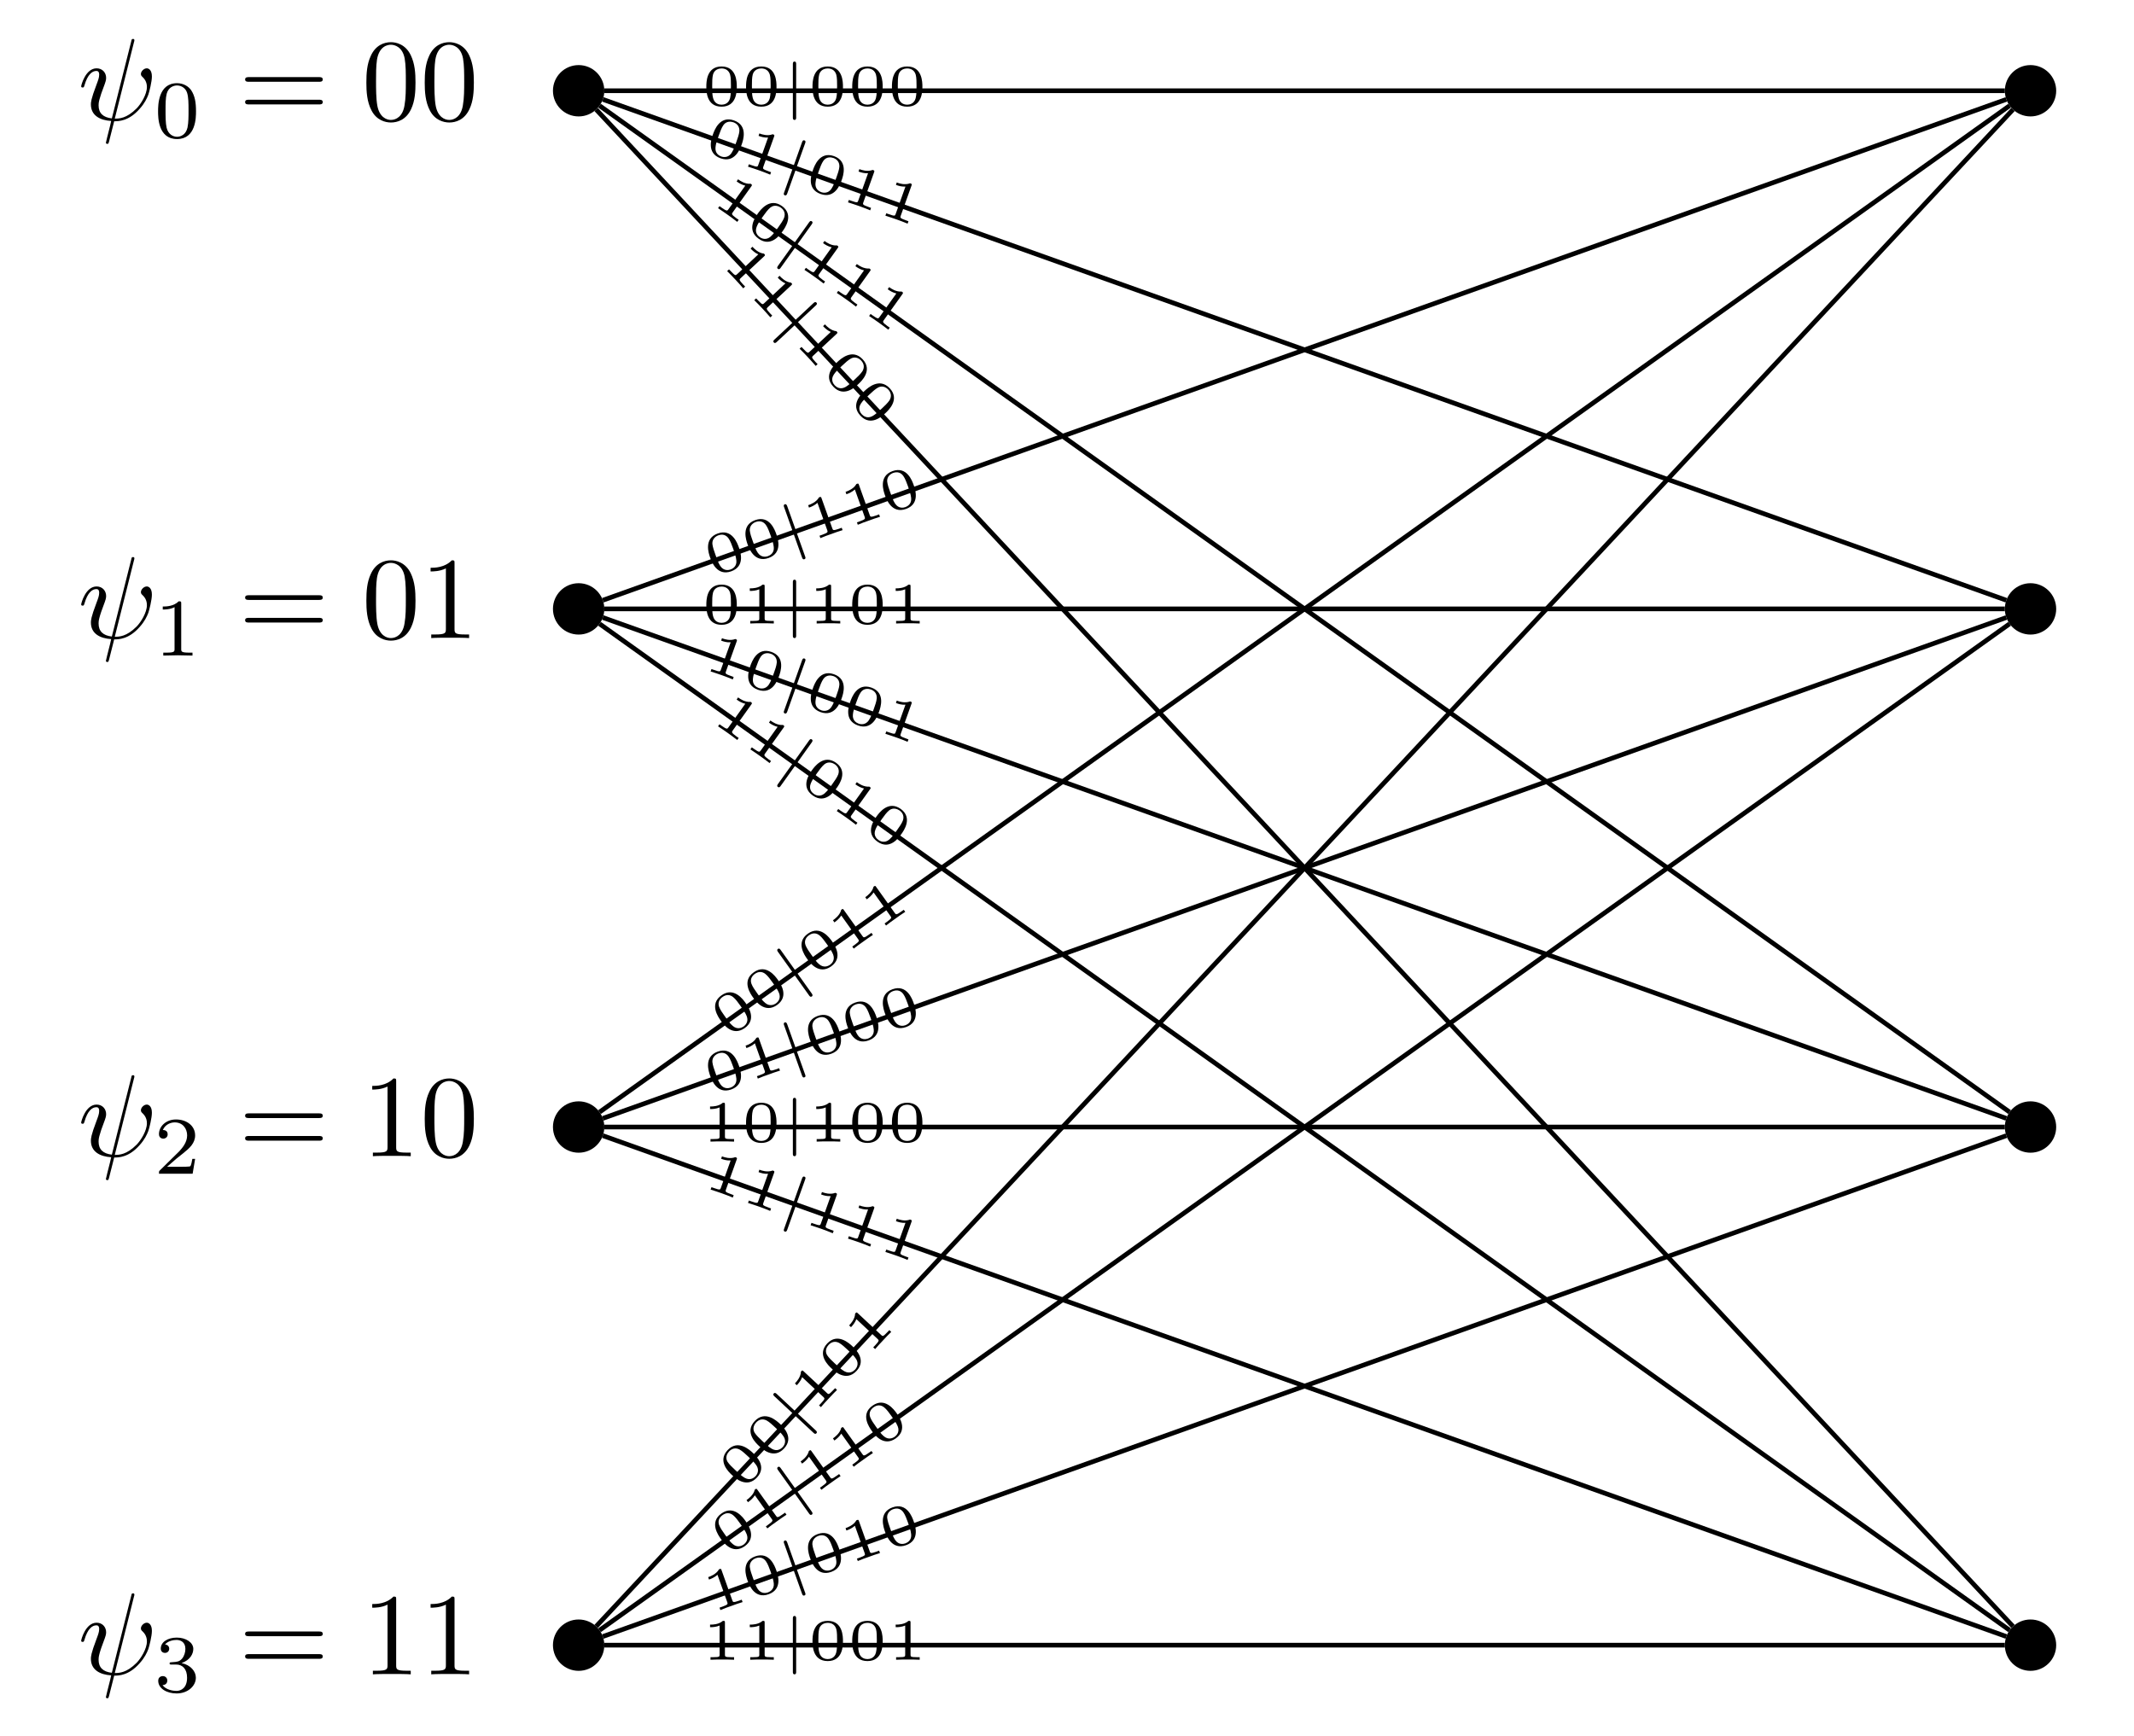 <?xml version="1.0" encoding="UTF-8"?>
<svg xmlns="http://www.w3.org/2000/svg" xmlns:xlink="http://www.w3.org/1999/xlink" width="455.403" height="370.498" viewBox="0 0 455.403 370.498">
<defs>
<g>
<g id="glyph-0-0">
</g>
<g id="glyph-0-1">
<path d="M 7.484 -3.984 C 7.484 -4.875 7.484 -8.297 4.234 -8.297 C 0.984 -8.297 0.984 -4.875 0.984 -3.984 C 0.984 -3.078 0.984 0.281 4.234 0.281 C 7.484 0.281 7.484 -3.078 7.484 -3.984 Z M 4.234 -0.141 C 3.766 -0.141 2.734 -0.297 2.422 -1.562 C 2.234 -2.234 2.234 -3.109 2.234 -4.141 C 2.234 -5.062 2.234 -5.922 2.422 -6.625 C 2.734 -7.672 3.703 -7.875 4.234 -7.875 C 5.156 -7.875 5.812 -7.406 6.062 -6.531 C 6.234 -5.906 6.234 -4.875 6.234 -4.141 C 6.234 -3.281 6.234 -2.281 6.047 -1.531 C 5.734 -0.328 4.734 -0.141 4.234 -0.141 Z M 4.234 -0.141 "/>
</g>
<g id="glyph-0-2">
<path d="M 4.953 -7.922 C 4.953 -8.297 4.922 -8.297 4.516 -8.297 C 3.625 -7.5 2.234 -7.5 2 -7.5 L 1.781 -7.5 L 1.781 -6.953 L 2 -6.953 C 2.281 -6.953 3.094 -6.984 3.812 -7.297 L 3.812 -1.078 C 3.812 -0.688 3.812 -0.547 2.484 -0.547 L 1.875 -0.547 L 1.875 0 C 2.547 -0.047 3.656 -0.047 4.391 -0.047 C 5.109 -0.047 6.219 -0.047 6.906 0 L 6.906 -0.547 L 6.281 -0.547 C 4.953 -0.547 4.953 -0.688 4.953 -1.078 Z M 4.953 -7.922 "/>
</g>
<g id="glyph-1-0">
</g>
<g id="glyph-1-1">
<path d="M 3.203 -8.797 C 3.203 -9 3.203 -9.344 2.859 -9.344 C 2.5 -9.344 2.5 -9 2.5 -8.797 L 2.5 2.578 C 2.5 2.781 2.5 3.109 2.859 3.109 C 3.203 3.109 3.203 2.781 3.203 2.578 Z M 3.203 -8.797 "/>
</g>
<g id="glyph-2-0">
</g>
<g id="glyph-2-1">
<path d="M 8.391 -1.234 C 8.688 -2.078 9.828 -5.297 6.766 -6.391 C 3.703 -7.484 2.562 -4.266 2.266 -3.422 C 1.953 -2.578 0.828 0.594 3.891 1.688 C 6.953 2.781 8.078 -0.391 8.391 -1.234 Z M 4.031 1.297 C 3.594 1.141 2.672 0.641 2.812 -0.656 C 2.859 -1.359 3.156 -2.172 3.5 -3.156 C 3.812 -4.016 4.094 -4.828 4.516 -5.422 C 5.156 -6.297 6.125 -6.172 6.625 -6 C 7.5 -5.688 7.953 -5.016 7.906 -4.125 C 7.859 -3.469 7.516 -2.5 7.266 -1.812 C 6.984 -1 6.641 -0.062 6.203 0.594 C 5.516 1.609 4.5 1.469 4.031 1.297 Z M 4.031 1.297 "/>
</g>
<g id="glyph-2-2">
<path d="M 7.328 -5.781 C 7.453 -6.141 7.422 -6.156 7.031 -6.297 C 5.922 -5.844 4.625 -6.312 4.406 -6.391 L 4.188 -6.469 L 4.016 -5.953 L 4.234 -5.875 C 4.5 -5.781 5.25 -5.531 6.047 -5.594 L 3.953 0.266 C 3.828 0.641 3.781 0.766 2.531 0.312 L 1.953 0.109 L 1.766 0.625 C 2.422 0.812 3.453 1.188 4.156 1.422 C 4.828 1.672 5.875 2.047 6.5 2.328 L 6.688 1.812 L 6.109 1.594 C 4.859 1.156 4.906 1.031 5.031 0.656 Z M 7.328 -5.781 "/>
</g>
<g id="glyph-3-0">
</g>
<g id="glyph-3-1">
<path d="M 5.969 -7.203 C 6.047 -7.391 6.156 -7.719 5.828 -7.828 C 5.5 -7.953 5.391 -7.625 5.312 -7.438 L 1.5 3.266 C 1.422 3.469 1.312 3.766 1.641 3.891 C 1.969 4 2.078 3.703 2.156 3.5 Z M 5.969 -7.203 "/>
</g>
<g id="glyph-4-0">
</g>
<g id="glyph-4-1">
<path d="M 8.641 -3.578 C 8.844 -3.875 8.812 -3.891 8.484 -4.125 C 7.312 -4 6.172 -4.812 5.984 -4.953 L 5.812 -5.078 L 5.5 -4.625 L 5.672 -4.5 C 5.906 -4.328 6.578 -3.891 7.344 -3.719 L 3.734 1.344 C 3.516 1.656 3.422 1.781 2.328 1 L 1.844 0.656 L 1.531 1.094 C 2.109 1.453 3 2.094 3.609 2.516 C 4.188 2.938 5.094 3.578 5.625 4.016 L 5.938 3.578 L 5.422 3.219 C 4.344 2.438 4.438 2.312 4.656 2 Z M 8.641 -3.578 "/>
</g>
<g id="glyph-4-2">
<path d="M 8.406 1.094 C 8.922 0.375 10.906 -2.406 8.266 -4.297 C 5.609 -6.172 3.625 -3.391 3.109 -2.672 C 2.578 -1.922 0.641 0.812 3.297 2.688 C 5.938 4.578 7.875 1.844 8.406 1.094 Z M 3.531 2.344 C 3.141 2.078 2.391 1.359 2.875 0.141 C 3.109 -0.516 3.625 -1.234 4.219 -2.078 C 4.75 -2.828 5.25 -3.516 5.812 -3.984 C 6.672 -4.656 7.594 -4.25 8.031 -3.953 C 8.781 -3.406 9.031 -2.656 8.734 -1.797 C 8.516 -1.188 7.906 -0.344 7.484 0.25 C 6.984 0.953 6.406 1.766 5.812 2.266 C 4.859 3.062 3.938 2.641 3.531 2.344 Z M 3.531 2.344 "/>
</g>
<g id="glyph-5-0">
</g>
<g id="glyph-5-1">
<path d="M 7.719 -5.297 C 7.844 -5.469 8.031 -5.75 7.75 -5.953 C 7.453 -6.156 7.266 -5.875 7.141 -5.703 L 0.531 3.547 C 0.422 3.719 0.219 3.984 0.516 4.188 C 0.797 4.391 1 4.125 1.109 3.953 Z M 7.719 -5.297 "/>
</g>
<g id="glyph-6-0">
</g>
<g id="glyph-6-1">
<path d="M 9.172 -1.781 C 9.438 -2.031 9.422 -2.062 9.141 -2.359 C 7.953 -2.469 7.016 -3.484 6.844 -3.656 L 6.703 -3.828 L 6.297 -3.453 L 6.438 -3.281 C 6.641 -3.078 7.219 -2.5 7.938 -2.203 L 3.391 2.047 C 3.109 2.312 3.016 2.406 2.109 1.438 L 1.688 1 L 1.281 1.375 C 1.766 1.828 2.531 2.641 3.031 3.172 C 3.516 3.703 4.281 4.516 4.719 5.047 L 5.125 4.672 L 4.688 4.219 C 3.781 3.25 3.875 3.156 4.156 2.891 Z M 9.172 -1.781 "/>
</g>
<g id="glyph-6-2">
<path d="M 8.016 2.75 C 8.672 2.141 11.172 -0.188 8.953 -2.562 C 6.734 -4.938 4.234 -2.609 3.578 -2 C 2.922 -1.375 0.469 0.906 2.688 3.281 C 4.906 5.656 7.359 3.375 8.016 2.75 Z M 3 3 C 2.672 2.656 2.078 1.797 2.797 0.703 C 3.172 0.109 3.797 -0.484 4.562 -1.188 C 5.234 -1.812 5.859 -2.406 6.5 -2.75 C 7.469 -3.234 8.281 -2.672 8.641 -2.281 C 9.266 -1.609 9.375 -0.812 8.906 -0.016 C 8.562 0.531 7.812 1.234 7.281 1.734 C 6.641 2.328 5.922 3 5.25 3.375 C 4.141 3.969 3.344 3.359 3 3 Z M 3 3 "/>
</g>
<g id="glyph-7-0">
</g>
<g id="glyph-7-1">
<path d="M 8.609 -3.656 C 8.766 -3.797 9.016 -4.031 8.781 -4.281 C 8.531 -4.547 8.281 -4.312 8.125 -4.172 L -0.188 3.594 C -0.328 3.719 -0.562 3.953 -0.312 4.219 C -0.078 4.469 0.156 4.234 0.297 4.109 Z M 8.609 -3.656 "/>
</g>
<g id="glyph-8-0">
</g>
<g id="glyph-8-1">
<path d="M 5.703 -6.266 C 5.406 -7.109 4.266 -10.328 1.203 -9.234 C -1.859 -8.141 -0.719 -4.922 -0.422 -4.078 C -0.109 -3.234 1.016 -0.062 4.078 -1.156 C 7.141 -2.25 6.016 -5.422 5.703 -6.266 Z M 3.938 -1.547 C 3.5 -1.391 2.484 -1.203 1.75 -2.281 C 1.359 -2.859 1.062 -3.672 0.719 -4.656 C 0.406 -5.516 0.125 -6.328 0.047 -7.047 C 0 -8.141 0.844 -8.672 1.344 -8.844 C 2.219 -9.156 2.984 -8.922 3.5 -8.188 C 3.891 -7.656 4.234 -6.688 4.484 -6 C 4.766 -5.188 5.109 -4.25 5.172 -3.469 C 5.297 -2.234 4.406 -1.719 3.938 -1.547 Z M 3.938 -1.547 "/>
</g>
<g id="glyph-8-2">
<path d="M 2.016 -9.125 C 1.891 -9.484 1.859 -9.469 1.469 -9.328 C 0.891 -8.281 -0.406 -7.812 -0.625 -7.734 L -0.844 -7.656 L -0.672 -7.141 L -0.453 -7.219 C -0.188 -7.312 0.562 -7.625 1.141 -8.156 L 3.234 -2.297 C 3.359 -1.922 3.406 -1.797 2.156 -1.344 L 1.578 -1.141 L 1.766 -0.625 C 2.391 -0.906 3.422 -1.281 4.125 -1.516 C 4.797 -1.766 5.844 -2.141 6.5 -2.328 L 6.312 -2.844 L 5.734 -2.625 C 4.484 -2.188 4.438 -2.312 4.312 -2.688 Z M 2.016 -9.125 "/>
</g>
<g id="glyph-9-0">
</g>
<g id="glyph-9-1">
<path d="M 0.062 -9.359 C -0.016 -9.547 -0.125 -9.875 -0.453 -9.766 C -0.781 -9.641 -0.672 -9.312 -0.594 -9.125 L 3.219 1.578 C 3.297 1.781 3.406 2.078 3.734 1.953 C 4.062 1.844 3.953 1.547 3.875 1.344 Z M 0.062 -9.359 "/>
</g>
<g id="glyph-10-0">
</g>
<g id="glyph-10-1">
<path d="M 3.781 -7.594 C 3.266 -8.312 1.281 -11.094 -1.359 -9.203 C -4.016 -7.328 -2.031 -4.547 -1.516 -3.828 C -0.984 -3.078 0.953 -0.344 3.609 -2.219 C 6.25 -4.109 4.312 -6.844 3.781 -7.594 Z M 3.375 -2.562 C 2.984 -2.297 2.047 -1.828 1.062 -2.672 C 0.516 -3.109 0 -3.828 -0.594 -4.672 C -1.125 -5.422 -1.625 -6.109 -1.875 -6.797 C -2.234 -7.844 -1.562 -8.562 -1.125 -8.859 C -0.375 -9.406 0.438 -9.406 1.141 -8.828 C 1.641 -8.438 2.25 -7.594 2.672 -7 C 3.172 -6.297 3.75 -5.484 4.031 -4.766 C 4.484 -3.594 3.781 -2.859 3.375 -2.562 Z M 3.375 -2.562 "/>
</g>
<g id="glyph-10-2">
<path d="M -0.578 -9.328 C -0.781 -9.625 -0.812 -9.609 -1.141 -9.375 C -1.406 -8.219 -2.547 -7.406 -2.734 -7.266 L -2.906 -7.141 L -2.594 -6.688 L -2.422 -6.812 C -2.188 -6.984 -1.547 -7.484 -1.125 -8.156 L 2.484 -3.094 C 2.703 -2.781 2.797 -2.656 1.703 -1.875 L 1.219 -1.531 L 1.531 -1.094 C 2.047 -1.516 2.938 -2.156 3.547 -2.578 C 4.125 -3 5.031 -3.641 5.625 -4.016 L 5.312 -4.453 L 4.797 -4.094 C 3.719 -3.312 3.625 -3.438 3.406 -3.75 Z M -0.578 -9.328 "/>
</g>
<g id="glyph-11-0">
</g>
<g id="glyph-11-1">
<path d="M -2.5 -9.016 C -2.625 -9.188 -2.812 -9.469 -3.094 -9.266 C -3.391 -9.062 -3.203 -8.781 -3.078 -8.609 L 3.531 0.641 C 3.641 0.812 3.844 1.078 4.141 0.875 C 4.422 0.672 4.219 0.406 4.109 0.234 Z M -2.5 -9.016 "/>
</g>
<g id="glyph-12-0">
</g>
<g id="glyph-12-1">
<path d="M 2.203 -8.188 C 1.547 -8.797 -0.953 -11.125 -3.172 -8.75 C -5.391 -6.375 -2.891 -4.047 -2.234 -3.438 C -1.578 -2.812 0.875 -0.531 3.094 -2.906 C 5.312 -5.281 2.859 -7.562 2.203 -8.188 Z M 2.781 -3.188 C 2.453 -2.844 1.641 -2.203 0.516 -2.828 C -0.109 -3.172 -0.734 -3.766 -1.5 -4.469 C -2.172 -5.094 -2.797 -5.688 -3.188 -6.281 C -3.75 -7.234 -3.219 -8.078 -2.859 -8.469 C -2.234 -9.141 -1.438 -9.312 -0.625 -8.891 C -0.062 -8.594 0.688 -7.891 1.219 -7.391 C 1.859 -6.797 2.578 -6.125 3 -5.469 C 3.672 -4.406 3.125 -3.547 2.781 -3.188 Z M 2.781 -3.188 "/>
</g>
<g id="glyph-12-2">
<path d="M -2.422 -9.031 C -2.688 -9.281 -2.703 -9.25 -2.984 -8.953 C -3.016 -7.781 -3.953 -6.766 -4.125 -6.594 L -4.266 -6.422 L -3.859 -6.047 L -3.719 -6.219 C -3.516 -6.422 -3 -7.031 -2.719 -7.766 L 1.828 -3.516 C 2.109 -3.25 2.203 -3.156 1.297 -2.188 L 0.875 -1.75 L 1.281 -1.375 C 1.703 -1.891 2.469 -2.703 2.969 -3.234 C 3.453 -3.766 4.219 -4.578 4.719 -5.047 L 4.312 -5.422 L 3.875 -4.969 C 2.969 -4 2.875 -4.094 2.594 -4.359 Z M -2.422 -9.031 "/>
</g>
<g id="glyph-13-0">
</g>
<g id="glyph-13-1">
<path d="M -4.234 -8.344 C -4.391 -8.484 -4.641 -8.719 -4.875 -8.469 C -5.125 -8.203 -4.875 -7.969 -4.719 -7.828 L 3.594 -0.062 C 3.734 0.062 3.969 0.297 4.219 0.031 C 4.453 -0.219 4.219 -0.453 4.078 -0.578 Z M -4.234 -8.344 "/>
</g>
<g id="glyph-14-0">
</g>
<g id="glyph-14-1">
<path d="M 12 -16.641 C 12.031 -16.734 12.078 -16.891 12.078 -17.016 C 12.078 -17.266 11.906 -17.281 11.781 -17.281 C 11.531 -17.281 11.5 -17.234 11.406 -16.781 L 7.266 -0.328 C 5.375 -0.547 4.438 -1.469 4.438 -3.109 C 4.438 -3.609 4.438 -4.266 5.781 -7.75 C 5.875 -8.047 6.047 -8.469 6.047 -8.969 C 6.047 -10.094 5.25 -11.016 4.016 -11.016 C 1.641 -11.016 0.719 -7.391 0.719 -7.172 C 0.719 -6.922 0.969 -6.922 1.016 -6.922 C 1.266 -6.922 1.297 -6.969 1.422 -7.375 C 2.094 -9.734 3.094 -10.453 3.938 -10.453 C 4.141 -10.453 4.562 -10.453 4.562 -9.656 C 4.562 -9.016 4.312 -8.391 3.984 -7.516 C 2.797 -4.391 2.797 -3.734 2.797 -3.312 C 2.797 -0.953 4.734 0.078 7.125 0.219 C 6.922 1.125 6.922 1.172 6.578 2.484 C 6.5 2.766 6 4.781 6 4.859 C 6 4.875 6 5.109 6.297 5.109 C 6.344 5.109 6.469 5.109 6.531 5 C 6.594 4.953 6.75 4.328 6.828 3.984 L 7.766 0.281 C 8.688 0.281 10.891 0.281 13.219 -2.391 C 14.25 -3.531 14.766 -4.625 15.047 -5.375 C 15.266 -6 15.812 -8.172 15.812 -9.266 C 15.812 -10.656 15.141 -11.016 14.719 -11.016 C 14.094 -11.016 13.469 -10.359 13.469 -9.812 C 13.469 -9.484 13.625 -9.344 13.844 -9.141 C 14.125 -8.859 14.75 -8.219 14.75 -7.031 C 14.75 -5.422 13.453 -3.391 12.578 -2.484 C 10.391 -0.281 8.797 -0.281 7.891 -0.281 Z M 12 -16.641 "/>
</g>
<g id="glyph-15-0">
</g>
<g id="glyph-15-1">
<path d="M 9 -5.562 C 9 -7.484 8.766 -8.859 7.969 -10.078 C 7.422 -10.875 6.344 -11.578 4.953 -11.578 C 0.906 -11.578 0.906 -6.812 0.906 -5.562 C 0.906 -4.312 0.906 0.344 4.953 0.344 C 9 0.344 9 -4.312 9 -5.562 Z M 4.953 -0.141 C 4.156 -0.141 3.094 -0.609 2.734 -2.047 C 2.5 -3.062 2.5 -4.5 2.5 -5.797 C 2.5 -7.062 2.5 -8.391 2.75 -9.344 C 3.125 -10.719 4.234 -11.094 4.953 -11.094 C 5.891 -11.094 6.797 -10.516 7.109 -9.5 C 7.391 -8.562 7.406 -7.312 7.406 -5.797 C 7.406 -4.5 7.406 -3.203 7.188 -2.109 C 6.828 -0.516 5.656 -0.141 4.953 -0.141 Z M 4.953 -0.141 "/>
</g>
<g id="glyph-15-2">
<path d="M 5.844 -11.094 C 5.844 -11.562 5.812 -11.578 5.312 -11.578 C 4.203 -10.484 2.609 -10.469 1.906 -10.469 L 1.906 -9.828 C 2.312 -9.828 3.469 -9.828 4.422 -10.328 L 4.422 -1.438 C 4.422 -0.859 4.422 -0.625 2.688 -0.625 L 2.016 -0.625 L 2.016 0 C 2.344 -0.016 4.484 -0.062 5.125 -0.062 C 5.672 -0.062 7.859 -0.016 8.25 0 L 8.25 -0.625 L 7.578 -0.625 C 5.844 -0.625 5.844 -0.859 5.844 -1.438 Z M 5.844 -11.094 "/>
</g>
<g id="glyph-15-3">
<path d="M 8.812 -3.172 L 8.219 -3.172 C 8.156 -2.797 7.984 -1.766 7.766 -1.594 C 7.625 -1.484 6.281 -1.484 6.031 -1.484 L 2.828 -1.484 C 4.656 -3.109 5.266 -3.594 6.312 -4.406 C 7.609 -5.438 8.812 -6.516 8.812 -8.172 C 8.812 -10.281 6.953 -11.578 4.719 -11.578 C 2.562 -11.578 1.094 -10.062 1.094 -8.453 C 1.094 -7.562 1.844 -7.484 2.016 -7.484 C 2.438 -7.484 2.953 -7.781 2.953 -8.406 C 2.953 -8.719 2.828 -9.328 1.922 -9.328 C 2.453 -10.562 3.641 -10.953 4.469 -10.953 C 6.203 -10.953 7.109 -9.594 7.109 -8.172 C 7.109 -6.656 6.031 -5.453 5.469 -4.828 L 1.266 -0.688 C 1.094 -0.516 1.094 -0.484 1.094 0 L 8.281 0 Z M 8.812 -3.172 "/>
</g>
<g id="glyph-15-4">
<path d="M 4.766 -5.828 C 6.125 -5.828 7.094 -4.875 7.094 -3.016 C 7.094 -0.859 5.844 -0.203 4.828 -0.203 C 4.125 -0.203 2.594 -0.406 1.859 -1.438 C 2.688 -1.469 2.875 -2.047 2.875 -2.406 C 2.875 -2.969 2.453 -3.359 1.922 -3.359 C 1.438 -3.359 0.938 -3.062 0.938 -2.359 C 0.938 -0.719 2.75 0.344 4.859 0.344 C 7.281 0.344 8.969 -1.266 8.969 -3.016 C 8.969 -4.375 7.844 -5.734 5.922 -6.141 C 7.766 -6.797 8.422 -8.109 8.422 -9.172 C 8.422 -10.547 6.828 -11.578 4.906 -11.578 C 2.969 -11.578 1.484 -10.641 1.484 -9.234 C 1.484 -8.656 1.859 -8.312 2.391 -8.312 C 2.922 -8.312 3.281 -8.719 3.281 -9.203 C 3.281 -9.719 2.922 -10.078 2.391 -10.109 C 3 -10.875 4.203 -11.078 4.844 -11.078 C 5.625 -11.078 6.734 -10.688 6.734 -9.172 C 6.734 -8.438 6.484 -7.641 6.031 -7.094 C 5.453 -6.438 4.969 -6.406 4.094 -6.344 C 3.656 -6.312 3.625 -6.312 3.547 -6.297 C 3.5 -6.297 3.359 -6.266 3.359 -6.062 C 3.359 -5.828 3.516 -5.828 3.812 -5.828 Z M 4.766 -5.828 "/>
</g>
<g id="glyph-16-0">
</g>
<g id="glyph-16-1">
<path d="M 17.109 -8.141 C 17.484 -8.141 17.953 -8.141 17.953 -8.641 C 17.953 -9.141 17.484 -9.141 17.141 -9.141 L 2.219 -9.141 C 1.875 -9.141 1.391 -9.141 1.391 -8.641 C 1.391 -8.141 1.875 -8.141 2.234 -8.141 Z M 17.141 -3.312 C 17.484 -3.312 17.953 -3.312 17.953 -3.812 C 17.953 -4.312 17.484 -4.312 17.109 -4.312 L 2.234 -4.312 C 1.875 -4.312 1.391 -4.312 1.391 -3.812 C 1.391 -3.312 1.875 -3.312 2.219 -3.312 Z M 17.141 -3.312 "/>
</g>
<g id="glyph-16-2">
<path d="M 11.453 -7.969 C 11.453 -9.969 11.328 -11.953 10.453 -13.797 C 9.312 -16.188 7.266 -16.594 6.219 -16.594 C 4.734 -16.594 2.906 -15.938 1.891 -13.625 C 1.094 -11.906 0.969 -9.969 0.969 -7.969 C 0.969 -6.109 1.078 -3.859 2.094 -1.969 C 3.156 0.047 4.984 0.547 6.203 0.547 C 7.547 0.547 9.438 0.031 10.531 -2.344 C 11.328 -4.062 11.453 -6 11.453 -7.969 Z M 6.203 0 C 5.234 0 3.766 -0.625 3.312 -3.016 C 3.031 -4.516 3.031 -6.797 3.031 -8.266 C 3.031 -9.859 3.031 -11.5 3.234 -12.859 C 3.719 -15.812 5.578 -16.047 6.203 -16.047 C 7.031 -16.047 8.672 -15.594 9.141 -13.125 C 9.391 -11.734 9.391 -9.844 9.391 -8.266 C 9.391 -6.406 9.391 -4.703 9.109 -3.109 C 8.734 -0.75 7.328 0 6.203 0 Z M 6.203 0 "/>
</g>
<g id="glyph-16-3">
<path d="M 7.328 -15.938 C 7.328 -16.531 7.328 -16.594 6.75 -16.594 C 5.203 -15 3.016 -15 2.219 -15 L 2.219 -14.219 C 2.719 -14.219 4.188 -14.219 5.484 -14.875 L 5.484 -1.969 C 5.484 -1.078 5.406 -0.766 3.156 -0.766 L 2.359 -0.766 L 2.359 0 C 3.234 -0.078 5.406 -0.078 6.406 -0.078 C 7.391 -0.078 9.562 -0.078 10.438 0 L 10.438 -0.766 L 9.641 -0.766 C 7.391 -0.766 7.328 -1.047 7.328 -1.969 Z M 7.328 -15.938 "/>
</g>
</g>
<clipPath id="clip-0">
<path clip-rule="nonzero" d="M 104 332 L 143 332 L 143 370.496 L 104 370.496 Z M 104 332 "/>
</clipPath>
<clipPath id="clip-1">
<path clip-rule="nonzero" d="M 414 332 L 453 332 L 453 370.496 L 414 370.496 Z M 414 332 "/>
</clipPath>
</defs>
<path fill-rule="nonzero" fill="rgb(0%, 0%, 0%)" fill-opacity="1" stroke-width="0.399" stroke-linecap="butt" stroke-linejoin="miter" stroke="rgb(0%, 0%, 0%)" stroke-opacity="1" stroke-miterlimit="10" d="M 1.993 -0 C 1.993 1.1 1.101 1.992 0.001 1.992 C -1.101 1.992 -1.993 1.1 -1.993 -0 C -1.993 -1.1 -1.101 -1.992 0.001 -1.992 C 1.101 -1.992 1.993 -1.1 1.993 -0 Z M 1.993 -0 " transform="matrix(2.5, 0, 0, -2.5, 123.483, 19.37)"/>
<path fill-rule="nonzero" fill="rgb(0%, 0%, 0%)" fill-opacity="1" stroke-width="0.399" stroke-linecap="butt" stroke-linejoin="miter" stroke="rgb(0%, 0%, 0%)" stroke-opacity="1" stroke-miterlimit="10" d="M 1.992 -0 C 1.992 1.1 1.1 1.992 0 1.992 C -1.1 1.992 -1.992 1.1 -1.992 -0 C -1.992 -1.1 -1.1 -1.992 0 -1.992 C 1.1 -1.992 1.992 -1.1 1.992 -0 Z M 1.992 -0 " transform="matrix(2.5, 0, 0, -2.5, 433.32, 19.37)"/>
<path fill-rule="nonzero" fill="rgb(0%, 0%, 0%)" fill-opacity="1" stroke-width="0.399" stroke-linecap="butt" stroke-linejoin="miter" stroke="rgb(0%, 0%, 0%)" stroke-opacity="1" stroke-miterlimit="10" d="M 1.993 -0.001 C 1.993 1.101 1.101 1.993 0.001 1.993 C -1.101 1.993 -1.993 1.101 -1.993 -0.001 C -1.993 -1.101 -1.101 -1.993 0.001 -1.993 C 1.101 -1.993 1.993 -1.101 1.993 -0.001 Z M 1.993 -0.001 " transform="matrix(2.5, 0, 0, -2.5, 123.483, 129.956)"/>
<path fill-rule="nonzero" fill="rgb(0%, 0%, 0%)" fill-opacity="1" stroke-width="0.399" stroke-linecap="butt" stroke-linejoin="miter" stroke="rgb(0%, 0%, 0%)" stroke-opacity="1" stroke-miterlimit="10" d="M 1.992 -0.001 C 1.992 1.101 1.1 1.993 0 1.993 C -1.1 1.993 -1.992 1.101 -1.992 -0.001 C -1.992 -1.101 -1.1 -1.993 0 -1.993 C 1.1 -1.993 1.992 -1.101 1.992 -0.001 Z M 1.992 -0.001 " transform="matrix(2.5, 0, 0, -2.5, 433.32, 129.956)"/>
<path fill-rule="nonzero" fill="rgb(0%, 0%, 0%)" fill-opacity="1" stroke-width="0.399" stroke-linecap="butt" stroke-linejoin="miter" stroke="rgb(0%, 0%, 0%)" stroke-opacity="1" stroke-miterlimit="10" d="M 1.993 0.001 C 1.993 1.101 1.101 1.993 0.001 1.993 C -1.101 1.993 -1.993 1.101 -1.993 0.001 C -1.993 -1.101 -1.101 -1.993 0.001 -1.993 C 1.101 -1.993 1.993 -1.101 1.993 0.001 Z M 1.993 0.001 " transform="matrix(2.5, 0, 0, -2.5, 123.483, 240.541)"/>
<path fill-rule="nonzero" fill="rgb(0%, 0%, 0%)" fill-opacity="1" stroke-width="0.399" stroke-linecap="butt" stroke-linejoin="miter" stroke="rgb(0%, 0%, 0%)" stroke-opacity="1" stroke-miterlimit="10" d="M 1.992 0.001 C 1.992 1.101 1.1 1.993 0 1.993 C -1.1 1.993 -1.992 1.101 -1.992 0.001 C -1.992 -1.101 -1.1 -1.993 0 -1.993 C 1.1 -1.993 1.992 -1.101 1.992 0.001 Z M 1.992 0.001 " transform="matrix(2.5, 0, 0, -2.5, 433.32, 240.541)"/>
<path fill-rule="nonzero" fill="rgb(0%, 0%, 0%)" fill-opacity="1" d="M 128.465 351.129 C 128.465 348.375 126.234 346.148 123.484 346.148 C 120.73 346.148 118.5 348.375 118.5 351.129 C 118.5 353.879 120.73 356.109 123.484 356.109 C 126.234 356.109 128.465 353.879 128.465 351.129 Z M 128.465 351.129 "/>
<g clip-path="url(#clip-0)">
<path fill="none" stroke-width="0.399" stroke-linecap="butt" stroke-linejoin="miter" stroke="rgb(0%, 0%, 0%)" stroke-opacity="1" stroke-miterlimit="10" d="M 1.993 -0 C 1.993 1.101 1.101 1.992 0.001 1.992 C -1.101 1.992 -1.993 1.101 -1.993 -0 C -1.993 -1.1 -1.101 -1.993 0.001 -1.993 C 1.101 -1.993 1.993 -1.1 1.993 -0 Z M 1.993 -0 " transform="matrix(2.5, 0, 0, -2.5, 123.483, 351.128)"/>
</g>
<path fill-rule="nonzero" fill="rgb(0%, 0%, 0%)" fill-opacity="1" d="M 438.301 351.129 C 438.301 348.375 436.07 346.148 433.32 346.148 C 430.57 346.148 428.34 348.375 428.34 351.129 C 428.34 353.879 430.57 356.109 433.32 356.109 C 436.07 356.109 438.301 353.879 438.301 351.129 Z M 438.301 351.129 "/>
<g clip-path="url(#clip-1)">
<path fill="none" stroke-width="0.399" stroke-linecap="butt" stroke-linejoin="miter" stroke="rgb(0%, 0%, 0%)" stroke-opacity="1" stroke-miterlimit="10" d="M 1.992 -0 C 1.992 1.101 1.1 1.992 0 1.992 C -1.1 1.992 -1.992 1.101 -1.992 -0 C -1.992 -1.1 -1.1 -1.993 0 -1.993 C 1.1 -1.993 1.992 -1.1 1.992 -0 Z M 1.992 -0 " transform="matrix(2.5, 0, 0, -2.5, 433.32, 351.128)"/>
</g>
<path fill="none" stroke-width="0.399" stroke-linecap="butt" stroke-linejoin="miter" stroke="rgb(0%, 0%, 0%)" stroke-opacity="1" stroke-miterlimit="10" d="M -59.777 66.352 L 59.776 66.352 " transform="matrix(2.5, 0, 0, -2.5, 278.4, 185.248)"/>
<g fill="rgb(0%, 0%, 0%)" fill-opacity="1">
<use xlink:href="#glyph-0-1" x="149.75" y="22.485"/>
<use xlink:href="#glyph-0-1" x="158.226" y="22.485"/>
</g>
<g fill="rgb(0%, 0%, 0%)" fill-opacity="1">
<use xlink:href="#glyph-1-1" x="166.7" y="22.485"/>
</g>
<g fill="rgb(0%, 0%, 0%)" fill-opacity="1">
<use xlink:href="#glyph-0-1" x="172.407" y="22.485"/>
<use xlink:href="#glyph-0-1" x="180.883" y="22.485"/>
<use xlink:href="#glyph-0-1" x="189.359" y="22.485"/>
</g>
<path fill="none" stroke-width="0.399" stroke-linecap="butt" stroke-linejoin="miter" stroke="rgb(0%, 0%, 0%)" stroke-opacity="1" stroke-miterlimit="10" d="M -59.904 65.615 L 59.904 22.854 " transform="matrix(2.5, 0, 0, -2.5, 278.4, 185.248)"/>
<g fill="rgb(0%, 0%, 0%)" fill-opacity="1">
<use xlink:href="#glyph-2-1" x="149.88" y="32.098"/>
<use xlink:href="#glyph-2-2" x="157.862" y="34.947"/>
</g>
<g fill="rgb(0%, 0%, 0%)" fill-opacity="1">
<use xlink:href="#glyph-3-1" x="165.843" y="37.796"/>
</g>
<g fill="rgb(0%, 0%, 0%)" fill-opacity="1">
<use xlink:href="#glyph-2-1" x="171.218" y="39.714"/>
<use xlink:href="#glyph-2-2" x="179.2" y="42.563"/>
<use xlink:href="#glyph-2-2" x="187.182" y="45.412"/>
</g>
<path fill="none" stroke-width="0.399" stroke-linecap="butt" stroke-linejoin="miter" stroke="rgb(0%, 0%, 0%)" stroke-opacity="1" stroke-miterlimit="10" d="M -60.185 65.079 L 60.185 -20.845 " transform="matrix(2.5, 0, 0, -2.5, 278.4, 185.248)"/>
<g fill="rgb(0%, 0%, 0%)" fill-opacity="1">
<use xlink:href="#glyph-4-1" x="151.702" y="43.34"/>
<use xlink:href="#glyph-4-2" x="158.601" y="48.264"/>
</g>
<g fill="rgb(0%, 0%, 0%)" fill-opacity="1">
<use xlink:href="#glyph-5-1" x="165.497" y="53.188"/>
</g>
<g fill="rgb(0%, 0%, 0%)" fill-opacity="1">
<use xlink:href="#glyph-4-1" x="170.143" y="56.503"/>
<use xlink:href="#glyph-4-1" x="177.041" y="61.427"/>
<use xlink:href="#glyph-4-1" x="183.939" y="66.351"/>
</g>
<path fill="none" stroke-width="0.399" stroke-linecap="butt" stroke-linejoin="miter" stroke="rgb(0%, 0%, 0%)" stroke-opacity="1" stroke-miterlimit="10" d="M -60.472 64.751 L 60.473 -64.751 " transform="matrix(2.5, 0, 0, -2.5, 278.4, 185.248)"/>
<g fill="rgb(0%, 0%, 0%)" fill-opacity="1">
<use xlink:href="#glyph-6-1" x="153.89" y="56.49"/>
<use xlink:href="#glyph-6-1" x="159.675" y="62.685"/>
</g>
<g fill="rgb(0%, 0%, 0%)" fill-opacity="1">
<use xlink:href="#glyph-7-1" x="165.459" y="68.878"/>
</g>
<g fill="rgb(0%, 0%, 0%)" fill-opacity="1">
<use xlink:href="#glyph-6-1" x="169.355" y="73.049"/>
<use xlink:href="#glyph-6-2" x="175.14" y="79.243"/>
<use xlink:href="#glyph-6-2" x="180.925" y="85.437"/>
</g>
<path fill="none" stroke-width="0.399" stroke-linecap="butt" stroke-linejoin="miter" stroke="rgb(0%, 0%, 0%)" stroke-opacity="1" stroke-miterlimit="10" d="M -59.904 22.854 L 59.904 65.615 " transform="matrix(2.5, 0, 0, -2.5, 278.4, 185.248)"/>
<g fill="rgb(0%, 0%, 0%)" fill-opacity="1">
<use xlink:href="#glyph-8-1" x="151.972" y="123.093"/>
<use xlink:href="#glyph-8-1" x="159.955" y="120.244"/>
</g>
<g fill="rgb(0%, 0%, 0%)" fill-opacity="1">
<use xlink:href="#glyph-9-1" x="167.935" y="117.395"/>
</g>
<g fill="rgb(0%, 0%, 0%)" fill-opacity="1">
<use xlink:href="#glyph-8-2" x="173.31" y="115.477"/>
<use xlink:href="#glyph-8-2" x="181.292" y="112.628"/>
<use xlink:href="#glyph-8-1" x="189.275" y="109.779"/>
</g>
<path fill="none" stroke-width="0.399" stroke-linecap="butt" stroke-linejoin="miter" stroke="rgb(0%, 0%, 0%)" stroke-opacity="1" stroke-miterlimit="10" d="M -59.777 22.118 L 59.776 22.118 " transform="matrix(2.5, 0, 0, -2.5, 278.4, 185.248)"/>
<g fill="rgb(0%, 0%, 0%)" fill-opacity="1">
<use xlink:href="#glyph-0-1" x="149.75" y="133.071"/>
<use xlink:href="#glyph-0-2" x="158.226" y="133.071"/>
</g>
<g fill="rgb(0%, 0%, 0%)" fill-opacity="1">
<use xlink:href="#glyph-1-1" x="166.7" y="133.071"/>
</g>
<g fill="rgb(0%, 0%, 0%)" fill-opacity="1">
<use xlink:href="#glyph-0-2" x="172.407" y="133.071"/>
<use xlink:href="#glyph-0-1" x="180.883" y="133.071"/>
<use xlink:href="#glyph-0-2" x="189.359" y="133.071"/>
</g>
<path fill="none" stroke-width="0.399" stroke-linecap="butt" stroke-linejoin="miter" stroke="rgb(0%, 0%, 0%)" stroke-opacity="1" stroke-miterlimit="10" d="M -59.904 21.38 L 59.904 -21.38 " transform="matrix(2.5, 0, 0, -2.5, 278.4, 185.248)"/>
<g fill="rgb(0%, 0%, 0%)" fill-opacity="1">
<use xlink:href="#glyph-2-2" x="149.88" y="142.683"/>
<use xlink:href="#glyph-2-1" x="157.862" y="145.532"/>
</g>
<g fill="rgb(0%, 0%, 0%)" fill-opacity="1">
<use xlink:href="#glyph-3-1" x="165.843" y="148.381"/>
</g>
<g fill="rgb(0%, 0%, 0%)" fill-opacity="1">
<use xlink:href="#glyph-2-1" x="171.218" y="150.299"/>
<use xlink:href="#glyph-2-1" x="179.2" y="153.148"/>
<use xlink:href="#glyph-2-2" x="187.182" y="155.997"/>
</g>
<path fill="none" stroke-width="0.399" stroke-linecap="butt" stroke-linejoin="miter" stroke="rgb(0%, 0%, 0%)" stroke-opacity="1" stroke-miterlimit="10" d="M -60.185 20.845 L 60.185 -65.079 " transform="matrix(2.5, 0, 0, -2.5, 278.4, 185.248)"/>
<g fill="rgb(0%, 0%, 0%)" fill-opacity="1">
<use xlink:href="#glyph-4-1" x="151.702" y="153.925"/>
<use xlink:href="#glyph-4-1" x="158.601" y="158.849"/>
</g>
<g fill="rgb(0%, 0%, 0%)" fill-opacity="1">
<use xlink:href="#glyph-5-1" x="165.497" y="163.773"/>
</g>
<g fill="rgb(0%, 0%, 0%)" fill-opacity="1">
<use xlink:href="#glyph-4-2" x="170.143" y="167.088"/>
<use xlink:href="#glyph-4-1" x="177.041" y="172.012"/>
<use xlink:href="#glyph-4-2" x="183.939" y="176.936"/>
</g>
<path fill="none" stroke-width="0.399" stroke-linecap="butt" stroke-linejoin="miter" stroke="rgb(0%, 0%, 0%)" stroke-opacity="1" stroke-miterlimit="10" d="M -60.185 -20.845 L 60.185 65.079 " transform="matrix(2.5, 0, 0, -2.5, 278.4, 185.248)"/>
<g fill="rgb(0%, 0%, 0%)" fill-opacity="1">
<use xlink:href="#glyph-10-1" x="155.32" y="221.641"/>
<use xlink:href="#glyph-10-1" x="162.218" y="216.717"/>
</g>
<g fill="rgb(0%, 0%, 0%)" fill-opacity="1">
<use xlink:href="#glyph-11-1" x="169.115" y="211.793"/>
</g>
<g fill="rgb(0%, 0%, 0%)" fill-opacity="1">
<use xlink:href="#glyph-10-1" x="173.76" y="208.478"/>
<use xlink:href="#glyph-10-2" x="180.658" y="203.554"/>
<use xlink:href="#glyph-10-2" x="187.556" y="198.63"/>
</g>
<path fill="none" stroke-width="0.399" stroke-linecap="butt" stroke-linejoin="miter" stroke="rgb(0%, 0%, 0%)" stroke-opacity="1" stroke-miterlimit="10" d="M -59.904 -21.38 L 59.904 21.38 " transform="matrix(2.5, 0, 0, -2.5, 278.4, 185.248)"/>
<g fill="rgb(0%, 0%, 0%)" fill-opacity="1">
<use xlink:href="#glyph-8-1" x="151.972" y="233.678"/>
<use xlink:href="#glyph-8-2" x="159.955" y="230.829"/>
</g>
<g fill="rgb(0%, 0%, 0%)" fill-opacity="1">
<use xlink:href="#glyph-9-1" x="167.935" y="227.98"/>
</g>
<g fill="rgb(0%, 0%, 0%)" fill-opacity="1">
<use xlink:href="#glyph-8-1" x="173.31" y="226.062"/>
<use xlink:href="#glyph-8-1" x="181.292" y="223.213"/>
<use xlink:href="#glyph-8-1" x="189.275" y="220.364"/>
</g>
<path fill="none" stroke-width="0.399" stroke-linecap="butt" stroke-linejoin="miter" stroke="rgb(0%, 0%, 0%)" stroke-opacity="1" stroke-miterlimit="10" d="M -59.777 -22.118 L 59.776 -22.118 " transform="matrix(2.5, 0, 0, -2.5, 278.4, 185.248)"/>
<g fill="rgb(0%, 0%, 0%)" fill-opacity="1">
<use xlink:href="#glyph-0-2" x="149.75" y="243.655"/>
<use xlink:href="#glyph-0-1" x="158.226" y="243.655"/>
</g>
<g fill="rgb(0%, 0%, 0%)" fill-opacity="1">
<use xlink:href="#glyph-1-1" x="166.7" y="243.655"/>
</g>
<g fill="rgb(0%, 0%, 0%)" fill-opacity="1">
<use xlink:href="#glyph-0-2" x="172.407" y="243.655"/>
<use xlink:href="#glyph-0-1" x="180.883" y="243.655"/>
<use xlink:href="#glyph-0-1" x="189.359" y="243.655"/>
</g>
<path fill="none" stroke-width="0.399" stroke-linecap="butt" stroke-linejoin="miter" stroke="rgb(0%, 0%, 0%)" stroke-opacity="1" stroke-miterlimit="10" d="M -59.904 -22.854 L 59.904 -65.615 " transform="matrix(2.5, 0, 0, -2.5, 278.4, 185.248)"/>
<g fill="rgb(0%, 0%, 0%)" fill-opacity="1">
<use xlink:href="#glyph-2-2" x="149.88" y="253.268"/>
<use xlink:href="#glyph-2-2" x="157.862" y="256.117"/>
</g>
<g fill="rgb(0%, 0%, 0%)" fill-opacity="1">
<use xlink:href="#glyph-3-1" x="165.843" y="258.966"/>
</g>
<g fill="rgb(0%, 0%, 0%)" fill-opacity="1">
<use xlink:href="#glyph-2-2" x="171.218" y="260.884"/>
<use xlink:href="#glyph-2-2" x="179.2" y="263.733"/>
<use xlink:href="#glyph-2-2" x="187.182" y="266.582"/>
</g>
<path fill="none" stroke-width="0.399" stroke-linecap="butt" stroke-linejoin="miter" stroke="rgb(0%, 0%, 0%)" stroke-opacity="1" stroke-miterlimit="10" d="M -60.472 -64.751 L 60.473 64.751 " transform="matrix(2.5, 0, 0, -2.5, 278.4, 185.248)"/>
<g fill="rgb(0%, 0%, 0%)" fill-opacity="1">
<use xlink:href="#glyph-12-1" x="158.44" y="318.258"/>
<use xlink:href="#glyph-12-1" x="164.225" y="312.064"/>
</g>
<g fill="rgb(0%, 0%, 0%)" fill-opacity="1">
<use xlink:href="#glyph-13-1" x="170.009" y="305.871"/>
</g>
<g fill="rgb(0%, 0%, 0%)" fill-opacity="1">
<use xlink:href="#glyph-12-2" x="173.905" y="301.699"/>
<use xlink:href="#glyph-12-1" x="179.69" y="295.505"/>
<use xlink:href="#glyph-12-2" x="185.475" y="289.311"/>
</g>
<path fill="none" stroke-width="0.399" stroke-linecap="butt" stroke-linejoin="miter" stroke="rgb(0%, 0%, 0%)" stroke-opacity="1" stroke-miterlimit="10" d="M -60.185 -65.079 L 60.185 20.845 " transform="matrix(2.5, 0, 0, -2.5, 278.4, 185.248)"/>
<g fill="rgb(0%, 0%, 0%)" fill-opacity="1">
<use xlink:href="#glyph-10-1" x="155.32" y="332.226"/>
<use xlink:href="#glyph-10-2" x="162.218" y="327.302"/>
</g>
<g fill="rgb(0%, 0%, 0%)" fill-opacity="1">
<use xlink:href="#glyph-11-1" x="169.115" y="322.378"/>
</g>
<g fill="rgb(0%, 0%, 0%)" fill-opacity="1">
<use xlink:href="#glyph-10-2" x="173.76" y="319.063"/>
<use xlink:href="#glyph-10-2" x="180.658" y="314.139"/>
<use xlink:href="#glyph-10-1" x="187.556" y="309.215"/>
</g>
<path fill="none" stroke-width="0.399" stroke-linecap="butt" stroke-linejoin="miter" stroke="rgb(0%, 0%, 0%)" stroke-opacity="1" stroke-miterlimit="10" d="M -59.904 -65.615 L 59.904 -22.854 " transform="matrix(2.5, 0, 0, -2.5, 278.4, 185.248)"/>
<g fill="rgb(0%, 0%, 0%)" fill-opacity="1">
<use xlink:href="#glyph-8-2" x="151.972" y="344.263"/>
<use xlink:href="#glyph-8-1" x="159.955" y="341.414"/>
</g>
<g fill="rgb(0%, 0%, 0%)" fill-opacity="1">
<use xlink:href="#glyph-9-1" x="167.935" y="338.565"/>
</g>
<g fill="rgb(0%, 0%, 0%)" fill-opacity="1">
<use xlink:href="#glyph-8-1" x="173.31" y="336.647"/>
<use xlink:href="#glyph-8-2" x="181.292" y="333.798"/>
<use xlink:href="#glyph-8-1" x="189.275" y="330.949"/>
</g>
<path fill="none" stroke-width="0.399" stroke-linecap="butt" stroke-linejoin="miter" stroke="rgb(0%, 0%, 0%)" stroke-opacity="1" stroke-miterlimit="10" d="M -59.777 -66.352 L 59.776 -66.352 " transform="matrix(2.5, 0, 0, -2.5, 278.4, 185.248)"/>
<g fill="rgb(0%, 0%, 0%)" fill-opacity="1">
<use xlink:href="#glyph-0-2" x="149.75" y="354.24"/>
<use xlink:href="#glyph-0-2" x="158.226" y="354.24"/>
</g>
<g fill="rgb(0%, 0%, 0%)" fill-opacity="1">
<use xlink:href="#glyph-1-1" x="166.7" y="354.24"/>
</g>
<g fill="rgb(0%, 0%, 0%)" fill-opacity="1">
<use xlink:href="#glyph-0-1" x="172.407" y="354.24"/>
<use xlink:href="#glyph-0-1" x="180.883" y="354.24"/>
<use xlink:href="#glyph-0-2" x="189.359" y="354.24"/>
</g>
<g fill="rgb(0%, 0%, 0%)" fill-opacity="1">
<use xlink:href="#glyph-14-1" x="16.602" y="25.598"/>
</g>
<g fill="rgb(0%, 0%, 0%)" fill-opacity="1">
<use xlink:href="#glyph-15-1" x="32.828" y="29.333"/>
</g>
<g fill="rgb(0%, 0%, 0%)" fill-opacity="1">
<use xlink:href="#glyph-16-1" x="50.92" y="25.598"/>
</g>
<g fill="rgb(0%, 0%, 0%)" fill-opacity="1">
<use xlink:href="#glyph-16-2" x="77.216" y="25.598"/>
<use xlink:href="#glyph-16-2" x="89.67" y="25.598"/>
</g>
<g fill="rgb(0%, 0%, 0%)" fill-opacity="1">
<use xlink:href="#glyph-14-1" x="16.602" y="136.183"/>
</g>
<g fill="rgb(0%, 0%, 0%)" fill-opacity="1">
<use xlink:href="#glyph-15-2" x="32.828" y="139.918"/>
</g>
<g fill="rgb(0%, 0%, 0%)" fill-opacity="1">
<use xlink:href="#glyph-16-1" x="50.92" y="136.183"/>
</g>
<g fill="rgb(0%, 0%, 0%)" fill-opacity="1">
<use xlink:href="#glyph-16-2" x="77.216" y="136.183"/>
<use xlink:href="#glyph-16-3" x="89.67" y="136.183"/>
</g>
<g fill="rgb(0%, 0%, 0%)" fill-opacity="1">
<use xlink:href="#glyph-14-1" x="16.602" y="246.768"/>
</g>
<g fill="rgb(0%, 0%, 0%)" fill-opacity="1">
<use xlink:href="#glyph-15-3" x="32.828" y="250.506"/>
</g>
<g fill="rgb(0%, 0%, 0%)" fill-opacity="1">
<use xlink:href="#glyph-16-1" x="50.92" y="246.768"/>
</g>
<g fill="rgb(0%, 0%, 0%)" fill-opacity="1">
<use xlink:href="#glyph-16-3" x="77.216" y="246.768"/>
<use xlink:href="#glyph-16-2" x="89.67" y="246.768"/>
</g>
<g fill="rgb(0%, 0%, 0%)" fill-opacity="1">
<use xlink:href="#glyph-14-1" x="16.602" y="357.353"/>
</g>
<g fill="rgb(0%, 0%, 0%)" fill-opacity="1">
<use xlink:href="#glyph-15-4" x="32.828" y="361.091"/>
</g>
<g fill="rgb(0%, 0%, 0%)" fill-opacity="1">
<use xlink:href="#glyph-16-1" x="50.92" y="357.353"/>
</g>
<g fill="rgb(0%, 0%, 0%)" fill-opacity="1">
<use xlink:href="#glyph-16-3" x="77.216" y="357.353"/>
<use xlink:href="#glyph-16-3" x="89.67" y="357.353"/>
</g>
</svg>
